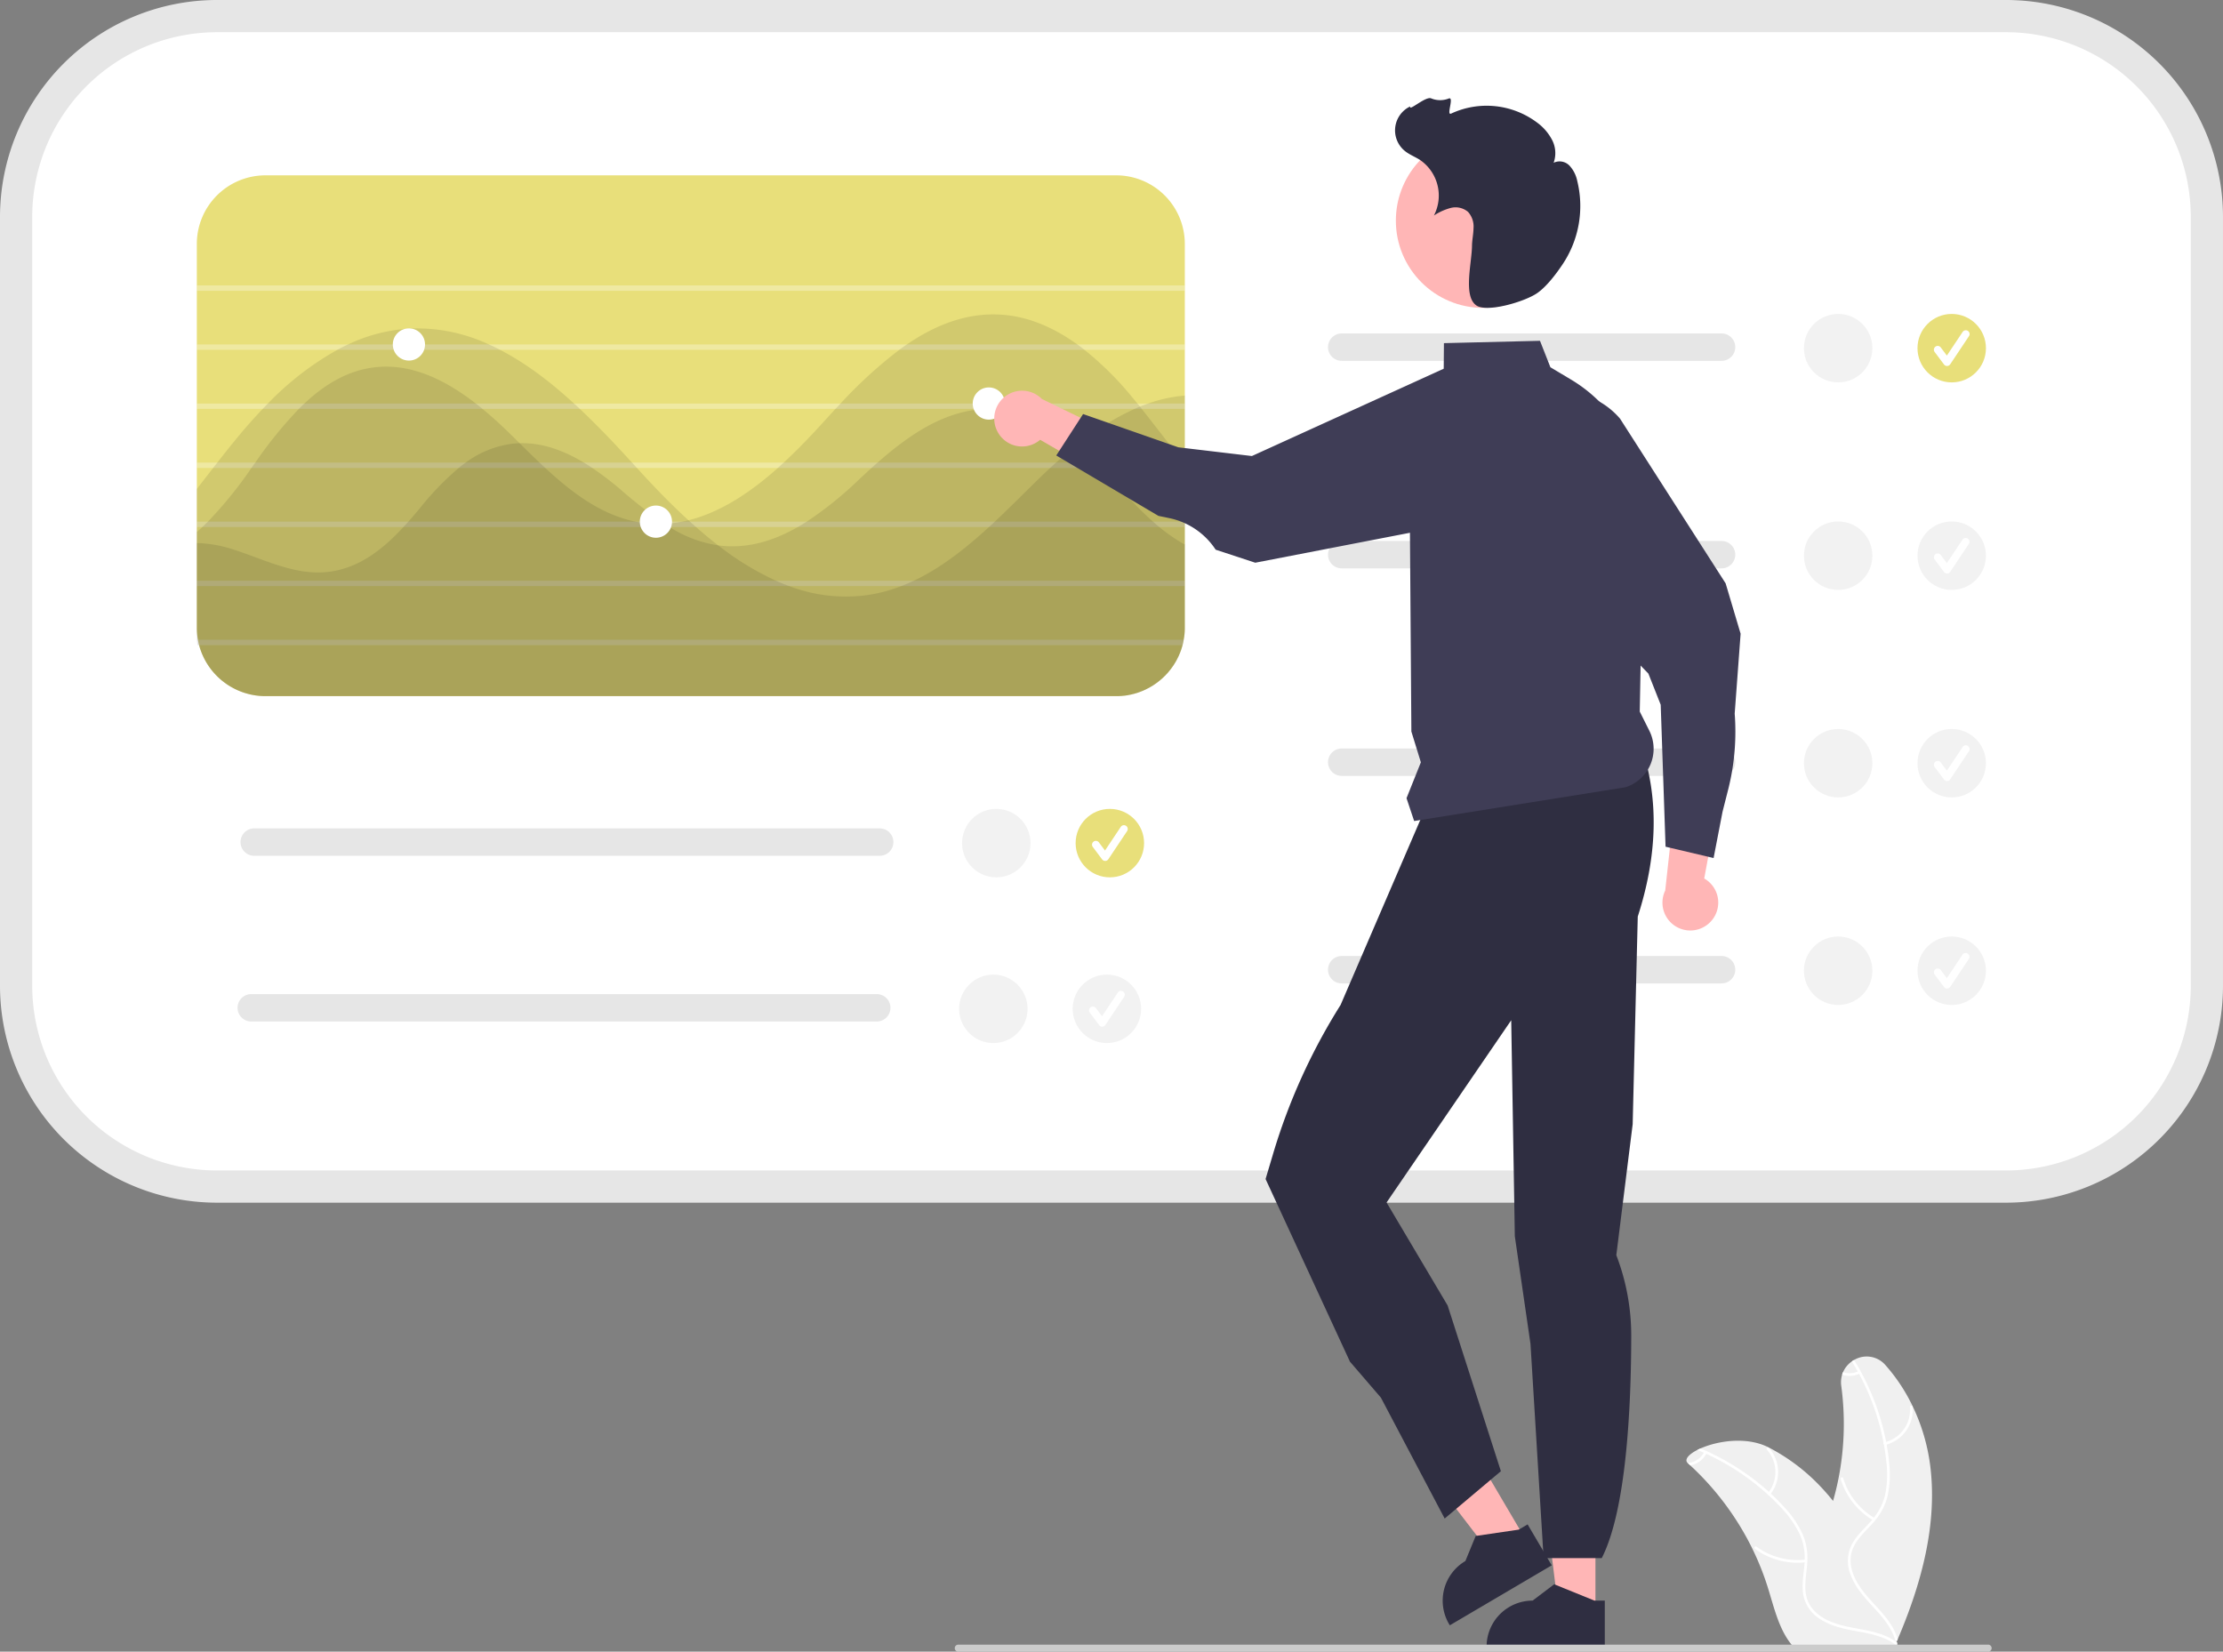 <svg xmlns="http://www.w3.org/2000/svg" data-name="Layer 1" width="751.155" height="558.147" viewBox="0 0 751.155 558.147" class="featureSvg__8YW" alt="Online illustrations by Storyset"><rect x="0" y="0" width="751.155" height="558.147" fill="#808080" stroke="none"/><path d="M641.235 553.957c7.97-18.67 13.59-38.99 10.93-59.1a65.244 65.244 0 0 0-5.88-19.65 59.558 59.558 0 0 0-9.22-13.93 8.35 8.35 0 0 0-10.57-1.7c-.26.15-.52.31-.76.48a8.751 8.751 0 0 0-2.97 3.63 6.283 6.283 0 0 0-.31.86 8.938 8.938 0 0 0-.29 3.79 95.57 95.57 0 0 1-.9 31.11q-.765 3.915-1.87 7.76a77.513 77.513 0 0 0-5.27-5.93 65.322 65.322 0 0 0-16.45-12.12h-.01c-.03-.02-.05-.03-.08-.05-7.38-3.76-17.22-2.2-22.97.36-.38.16-.74.34-1.09.51-3 1.54-4.49 3.31-3.21 4.47.29.25.58.51.85.77a95.698 95.698 0 0 1 21.06 28.34v.01a93.305 93.305 0 0 1 5.21 13.16c1.93 6.23 3.53 13.14 7.3 18.22a16.379 16.379 0 0 0 1.25 1.53l33.68-.27c.08-.04.15-.07.23-.11l1.34.05c-.05-.24-.11-.48-.17-.72v-.02c-.03-.13-.07-.27-.1-.39-.03-.1-.05-.19-.07-.27.06-.15.12-.29.19-.44.05-.12.1-.23.15-.35Z" fill="#f0f0f0"></path><path d="M641.065 555.407a.44.44 0 0 1-.69.3 18.265 18.265 0 0 0-4.51-2.39c-.01-.01-.01 0-.01 0a37.984 37.984 0 0 0-6.24-1.66c-.02 0-.03-.01-.05-.01-.86-.17-1.72-.32-2.58-.48-4.18-.77-8.43-1.7-12.05-4.08a12.277 12.277 0 0 1-5.63-8.33c-.53-3.35.14-6.72.42-10.06.02-.24.04-.49.05-.73.02-.31.03-.61.03-.91a19.4 19.4 0 0 0-1.78-8.8 34.905 34.905 0 0 0-6.36-8.94q-1.995-2.145-4.16-4.13h-.01c-.06-.06-.11-.11-.17-.16 0-.01-.01-.02-.02-.03a81.074 81.074 0 0 0-20.75-13.7c-.27-.12-.55-.25-.83-.37-.73-.33-1.46-.64-2.2-.95.35-.17.71-.35 1.09-.51a82.99 82.99 0 0 1 23.09 14.66c.23.2.46.41.68.62q2.595 2.4 4.94 5.03a32.506 32.506 0 0 1 5.99 9.16 20.412 20.412 0 0 1 1.39 8.58c-.02.56-.06 1.12-.11 1.69-.31 3.37-1 6.85-.23 10.22.88 3.84 3.86 6.52 7.32 8.16a31.636 31.636 0 0 0 7.16 2.22c5.1 1.07 10.37 1.59 14.83 4.33h.01c.07.05.14.09.2.13.01 0 .01 0 .01.01a9.486 9.486 0 0 1 .93.63c.02.01.04.03.06.04a.571.571 0 0 1 .08.07.444.444 0 0 1 .1.39Z" fill="#fff"></path><path d="M598.122 505.09a12.205 12.205 0 0 0-.405-15.799c-.392-.435-1.087.154-.694.59a11.302 11.302 0 0 1 .346 14.697c-.37.454.385.964.753.512ZM610.095 527.026a23.524 23.524 0 0 1-16.58-4.361c-.474-.346-.985.407-.513.752a24.469 24.469 0 0 0 17.262 4.504c.583-.07.41-.964-.17-.895ZM576.615 491.187c-.02.04-.04.07-.06.11a7.764 7.764 0 0 1-5.39 3.92c-.27-.26-.56-.52-.85-.77a.334.334 0 0 1 .15-.05 6.909 6.909 0 0 0 5.26-3.47c.05-.08.1-.17.14-.25a.451.451 0 0 1 .63-.12.47.47 0 0 1 .12.63Z" fill="#fff"></path><path d="M297.684 176.37a67.894 67.894 0 0 0-67.818 67.818v259.9a67.894 67.894 0 0 0 67.818 67.817h604.632a67.894 67.894 0 0 0 67.818-67.818v-259.9a67.894 67.894 0 0 0-67.818-67.817Z" transform="translate(-224.423 -170.927)" fill="#fff" style="isolation:isolate"></path><path d="M902.316 577.348H297.684a73.344 73.344 0 0 1-73.261-73.26v-259.9a73.344 73.344 0 0 1 73.26-73.261h604.633a73.344 73.344 0 0 1 73.261 73.26v259.9a73.344 73.344 0 0 1-73.26 73.261ZM297.684 181.813a62.445 62.445 0 0 0-62.375 62.375v259.9a62.445 62.445 0 0 0 62.375 62.374h604.632a62.445 62.445 0 0 0 62.375-62.375v-259.9a62.445 62.445 0 0 0-62.375-62.374Z" transform="translate(-224.423 -170.927)" fill="#e6e6e6" style="isolation:isolate"></path><path d="M377.2 59.253H89.658a23.191 23.191 0 0 0-23.151 23.151v129.692a21.818 21.818 0 0 0 .38 4.1c.092.618.237 1.217.382 1.815a23.226 23.226 0 0 0 22.39 17.237H377.2c.472 0 .943-.018 1.397-.055h.327v-.018a1.381 1.381 0 0 0 .272-.018c.09 0 .2-.018.29-.018a.163.163 0 0 0 .09-.018c.2-.018.4-.036.581-.055.327-.054.653-.09.962-.145a.308.308 0 0 1 .127-.018.359.359 0 0 1 .181-.036.067.067 0 0 1 .055-.018c.2-.036.399-.073.599-.127a2.095 2.095 0 0 0 .326-.073c.4-.09.798-.181 1.18-.308.18-.055.344-.09.526-.145.236-.073.49-.164.725-.254a2.86 2.86 0 0 0 .363-.127.094.094 0 0 0 .073-.037 16.223 16.223 0 0 0 1.542-.635c.436-.2.853-.417 1.27-.635.164-.072.309-.163.472-.254a.381.381 0 0 0 .109-.072c.417-.254.834-.508 1.234-.744.018-.018.018-.036.036-.036a.018.018 0 0 0 .018-.019 13.874 13.874 0 0 0 1.234-.87h.018c.109-.091.2-.164.29-.236.127-.091.254-.2.363-.29.218-.182.436-.364.635-.545a2.785 2.785 0 0 0 .345-.308c.308-.273.599-.563.889-.853a5.133 5.133 0 0 0 .435-.472 7.527 7.527 0 0 0 .635-.69c.182-.235.381-.471.563-.707a8.123 8.123 0 0 0 .599-.78c.326-.436.616-.871.907-1.343.236-.38.472-.78.69-1.18.108-.199.217-.417.326-.634.018 0 .018-.018.018-.036.2-.382.381-.763.544-1.162.073-.163.146-.308.2-.471.145-.309.254-.635.38-.962.2-.599.4-1.216.563-1.833.145-.598.29-1.197.381-1.814a21.818 21.818 0 0 0 .381-4.1V82.404a23.191 23.191 0 0 0-23.151-23.151Z" fill="#e8df7a"></path><path fill="#fff" opacity="0.3" d="M66.506 96.448h333.847v1.814H66.506zM66.506 116.406h333.847v1.814H66.506zM66.506 136.364h333.847v1.814H66.506zM66.506 156.322h333.847v1.814H66.506zM66.506 176.28h333.847v1.814H66.506zM66.506 196.239h333.847v1.814H66.506zM399.971 216.197c-.09.617-.235 1.216-.38 1.814H66.76a14.999 14.999 0 0 1-.218-1.814Z"></path><path d="M400.352 184.01v28.086a21.818 21.818 0 0 1-.38 4.1c-.091.618-.237 1.217-.382 1.815a30.696 30.696 0 0 1-.562 1.833c-.127.326-.236.653-.381.961-.055.164-.127.309-.2.472-.163.4-.344.78-.544 1.161 0 .019 0 .037-.018.037-.109.217-.218.435-.327.635-.217.399-.453.798-.69 1.179-.29.472-.58.907-.906 1.343a8.123 8.123 0 0 1-.6.78c-.18.236-.38.472-.562.707a7.527 7.527 0 0 1-.635.69 5.133 5.133 0 0 1-.435.472c-.29.29-.58.58-.89.852a2.785 2.785 0 0 1-.344.309c-.2.181-.417.363-.635.544-.109.09-.236.2-.363.29-.09.073-.181.146-.29.236h-.018a13.874 13.874 0 0 1-1.234.871.018.018 0 0 1-.018.018c-.018 0-.018.019-.036.037-.254.181-.527.344-.799.508-.145.09-.29.163-.435.236a.381.381 0 0 1-.11.072c-.162.09-.308.182-.47.254-.418.218-.835.436-1.27.635a16.223 16.223 0 0 1-1.543.635.094.094 0 0 1-.073.036 2.86 2.86 0 0 1-.363.127c-.235.091-.49.182-.725.254-.182.055-.345.091-.526.146-.382.127-.78.217-1.18.308a2.095 2.095 0 0 1-.326.073c-.2.054-.4.09-.6.127a.067.067 0 0 0-.054.018.359.359 0 0 0-.181.036.308.308 0 0 0-.127.018c-.309.055-.635.09-.962.145l-.58.055a.163.163 0 0 1-.091.018c-.2.018-.381.036-.562.054h-.037c-.2.018-.399.018-.598.037-.363.018-.726.018-1.09.018H89.658a23.226 23.226 0 0 1-22.39-17.237h-.507a14.999 14.999 0 0 1-.218-1.814 20.368 20.368 0 0 1-.036-1.053v-31.642a43.148 43.148 0 0 1 11.23 1.832c9.871 3.012 19.47 8.11 29.775 8.11.816 0 1.67-.036 2.504-.108 10.85-.908 19.287-7.639 26.308-15.241.563-.599 1.125-1.198 1.651-1.815a142.904 142.904 0 0 0 3.829-4.463 97.679 97.679 0 0 1 13.19-13.68c.78-.635 1.56-1.234 2.36-1.815a33.511 33.511 0 0 1 16.002-6.405 30.687 30.687 0 0 1 2.232-.145c7.765-.236 15.059 2.559 21.7 6.55.961.58 1.923 1.18 2.848 1.815a108.351 108.351 0 0 1 9.163 6.949 175.165 175.165 0 0 0 14.152 11.194c.363.254.726.508 1.089.726a34.26 34.26 0 0 0 1.723 1.089 41.932 41.932 0 0 0 16.402 6.187c.2.036.418.072.635.09 9.453 1.107 18.253-1.687 26.29-6.277.999-.58 2.015-1.18 2.995-1.815a123.974 123.974 0 0 0 17.58-14.152c1.416-1.324 2.85-2.667 4.337-3.991.672-.6 1.343-1.216 2.032-1.815 10.778-9.47 23.206-18.144 37.885-18.144.617 0 1.252.019 1.887.055 10.56.508 19.83 5.624 27.615 12.12a84.7 84.7 0 0 1 6.477 5.97l.254.253a39.962 39.962 0 0 1 1.488 1.56c5.806 6.079 11.158 12.574 17.472 18.144.69.635 1.397 1.234 2.123 1.815a59.25 59.25 0 0 0 6.895 4.935c.562.345 1.143.671 1.723.98Z" opacity="0.1"></path><path d="M400.352 156.594v55.502a21.818 21.818 0 0 1-.38 4.1c-.091.618-.237 1.216-.382 1.815a30.696 30.696 0 0 1-.562 1.833c-.127.326-.236.653-.381.961-.055.164-.127.309-.2.472-.163.4-.344.78-.544 1.161 0 .019 0 .037-.018.037-.109.217-.218.435-.327.635-.217.399-.453.798-.69 1.179-.29.472-.58.907-.906 1.343a8.123 8.123 0 0 1-.6.78c-.18.236-.38.472-.562.707a7.527 7.527 0 0 1-.635.69 5.133 5.133 0 0 1-.435.472c-.29.29-.58.58-.89.852a2.785 2.785 0 0 1-.344.309c-.2.181-.417.363-.635.544-.109.09-.236.2-.363.29-.09.073-.181.146-.29.236h-.018a13.874 13.874 0 0 1-1.234.871.018.018 0 0 1-.018.018c-.018 0-.018.019-.036.037-.254.181-.527.344-.799.508-.145.09-.29.163-.435.236a.381.381 0 0 1-.11.072c-.162.09-.308.182-.47.254-.418.218-.835.436-1.27.635a16.223 16.223 0 0 1-1.543.635.094.094 0 0 1-.073.036 2.86 2.86 0 0 1-.363.127c-.235.091-.49.182-.725.254-.182.055-.345.091-.526.146-.382.127-.78.217-1.18.308a2.095 2.095 0 0 1-.326.073c-.2.054-.4.09-.6.127a.067.067 0 0 0-.054.018.359.359 0 0 0-.181.036.308.308 0 0 0-.127.018c-.309.055-.635.09-.962.145l-.58.055a.163.163 0 0 1-.091.018c-.09 0-.2.018-.29.018a1.381 1.381 0 0 1-.272.018.958.958 0 0 1-.236.018h-.091c-.09.018-.2.018-.308.037-.363.018-.726.018-1.09.018H89.658a23.226 23.226 0 0 1-22.39-17.237c-.144-.599-.29-1.197-.38-1.814a21.818 21.818 0 0 1-.381-4.1v-32.315a54.1 54.1 0 0 0 1.869-1.687 88.58 88.58 0 0 0 1.868-1.815 139.234 139.234 0 0 0 14.715-18.143c.145-.2.29-.381.417-.581.29-.417.581-.816.89-1.234a142.587 142.587 0 0 1 14.714-18.144 87.828 87.828 0 0 1 1.869-1.814c6.75-6.35 14.442-11.086 23.514-12.21 12.501-1.561 24.132 4.227 34.42 12.21.761.599 1.505 1.197 2.249 1.814 3.52 2.867 6.858 5.988 10.015 9.09.835.835 1.688 1.67 2.54 2.504a382.94 382.94 0 0 0 6.714 6.55 178.38 178.38 0 0 0 1.941 1.815c9.072 8.4 18.888 15.785 30.554 18.143.799.164 1.615.309 2.432.418a40.616 40.616 0 0 0 13.245-.418c.725-.127 1.433-.29 2.159-.471 10.922-2.704 21.047-9.508 30.21-17.672.652-.6 1.324-1.198 1.977-1.815 4.681-4.336 9.126-8.981 13.281-13.553a483.137 483.137 0 0 1 4.21-4.59 80.74 80.74 0 0 0 1.705-1.815 153.33 153.33 0 0 1 19.85-18.144 73.776 73.776 0 0 1 2.558-1.814c9.598-6.55 20.085-10.76 31.606-10.088 9.508.544 18.199 4.463 26.019 10.088a69.3 69.3 0 0 1 2.395 1.814 108.698 108.698 0 0 1 16.202 16.094c.562.671 1.125 1.36 1.687 2.05.29.345.563.708.853 1.052l.599.762c4.808 6.006 9.435 12.248 14.352 18.144Z" opacity="0.1"></path><path d="M400.352 133.679v78.417a21.818 21.818 0 0 1-.38 4.1c-.091.618-.237 1.217-.382 1.815a30.696 30.696 0 0 1-.562 1.833c-.127.326-.236.653-.381.961-.055.164-.127.309-.2.472-.163.4-.344.78-.544 1.161 0 .019 0 .037-.018.037-.109.217-.218.435-.327.635-.217.399-.453.798-.69 1.179-.29.472-.58.907-.906 1.343a8.123 8.123 0 0 1-.6.78c-.18.236-.38.472-.562.707a7.527 7.527 0 0 1-.635.69 5.133 5.133 0 0 1-.435.472c-.29.29-.58.58-.89.852a2.785 2.785 0 0 1-.344.309c-.2.181-.417.363-.635.544-.109.09-.236.2-.363.29-.09.073-.181.146-.29.236h-.018a13.874 13.874 0 0 1-1.234.871.018.018 0 0 1-.018.018c-.018 0-.018.019-.036.037-.254.181-.527.344-.799.508-.145.09-.29.163-.435.236a.381.381 0 0 1-.11.072c-.162.09-.308.182-.47.254-.418.218-.835.436-1.27.635a16.223 16.223 0 0 1-1.543.635.094.094 0 0 1-.073.036 2.86 2.86 0 0 1-.363.127c-.235.091-.49.182-.725.254-.182.055-.345.091-.526.146-.382.127-.78.217-1.18.308a2.095 2.095 0 0 1-.326.073c-.2.054-.4.09-.6.127a.067.067 0 0 0-.054.018.359.359 0 0 0-.181.036.308.308 0 0 0-.127.018c-.309.055-.635.09-.962.145l-.58.055a.163.163 0 0 1-.091.018c-.09 0-.2.018-.29.018a1.381 1.381 0 0 1-.272.018.063.063 0 0 1-.037.018h-.29c-.454.037-.925.055-1.397.055H89.657a23.226 23.226 0 0 1-22.39-17.237c-.144-.599-.29-1.197-.38-1.814a21.818 21.818 0 0 1-.381-4.1v-46.848q2.749-3.565 5.516-7.112c.471-.617.943-1.216 1.415-1.815 2.485-3.193 4.99-6.35 7.566-9.435a174.2 174.2 0 0 1 7.765-8.709c.581-.598 1.161-1.215 1.76-1.814a100.85 100.85 0 0 1 23.46-18.144 55.492 55.492 0 0 1 3.593-1.814 56.062 56.062 0 0 1 20.52-5.353 56.99 56.99 0 0 1 27.107 5.353 50.984 50.984 0 0 1 3.756 1.814c8.872 4.572 17.2 10.977 25.002 18.144.672.58 1.307 1.197 1.96 1.814 6.187 5.806 12.047 12.03 17.636 18.144.417.454.834.926 1.252 1.38.127.144.272.29.399.435 5.443 5.987 11.249 12.047 17.418 17.672.163.163.345.308.526.471a97.07 97.07 0 0 0 2.032 1.815 140.697 140.697 0 0 0 7.475 6.187 97.28 97.28 0 0 0 19.541 11.957c1.47.671 2.958 1.27 4.464 1.814a53.658 53.658 0 0 0 26.054 3.085 51.91 51.91 0 0 0 11.812-3.085 58.93 58.93 0 0 0 4.264-1.814c9.199-4.355 17.508-10.941 25.383-18.144.653-.599 1.306-1.198 1.96-1.815 4.48-4.209 8.835-8.582 13.135-12.81a261.114 261.114 0 0 1 5.57-5.333c.654-.6 1.325-1.198 1.997-1.815 2.286-2.05 4.644-4.064 7.076-5.97a90.894 90.894 0 0 1 19.45-12.174 38.508 38.508 0 0 1 1.814-.762c.926-.38 1.85-.725 2.776-1.052a48.657 48.657 0 0 1 12.392-2.685Z" opacity="0.1"></path><circle cx="138.174" cy="116.406" r="5.443" fill="#fff"></circle><circle cx="221.636" cy="176.28" r="5.443" fill="#fff"></circle><circle cx="334.127" cy="136.364" r="5.443" fill="#fff"></circle><path d="M581.718 182.806H453.37a4.631 4.631 0 1 0 0 9.262h128.348a4.631 4.631 0 1 0 0-9.262ZM581.718 252.934H453.37a4.631 4.631 0 1 0 0 9.262h128.348a4.631 4.631 0 1 0 0-9.262ZM581.718 323.062H453.37a4.631 4.631 0 1 0 0 9.262h128.348a4.631 4.631 0 1 0 0-9.262Z" fill="#e6e6e6"></path><circle cx="659.488" cy="187.783" r="11.565" fill="#f2f2f2" style="isolation:isolate"></circle><path d="M657.91 193.803a1.286 1.286 0 0 1-1.029-.515l-3.155-4.207a1.286 1.286 0 1 1 2.058-1.544l2.064 2.752 5.302-7.952a1.287 1.287 0 0 1 2.141 1.427l-6.31 9.466a1.287 1.287 0 0 1-1.035.572Z" fill="#fff"></path><circle cx="659.488" cy="257.911" r="11.565" fill="#f2f2f2" style="isolation:isolate"></circle><path d="M657.91 263.93a1.286 1.286 0 0 1-1.029-.514l-3.155-4.207a1.286 1.286 0 1 1 2.058-1.544l2.064 2.752 5.302-7.952a1.287 1.287 0 1 1 2.141 1.427l-6.31 9.466a1.287 1.287 0 0 1-1.035.572Z" fill="#fff"></path><circle cx="659.488" cy="328.04" r="11.565" fill="#f2f2f2" style="isolation:isolate"></circle><path d="M581.718 112.678H453.37a4.631 4.631 0 1 0 0 9.262h128.348a4.631 4.631 0 1 0 0-9.262Z" fill="#e6e6e6"></path><circle cx="659.488" cy="117.655" r="11.565" fill="#e8df7a"></circle><path d="M657.91 123.674a1.286 1.286 0 0 1-1.029-.514l-3.155-4.207a1.286 1.286 0 1 1 2.058-1.544l2.064 2.752 5.302-7.952a1.287 1.287 0 1 1 2.141 1.427l-6.31 9.465a1.287 1.287 0 0 1-1.035.573Z" fill="#fff"></path><circle cx="621.116" cy="117.655" r="11.565" fill="#f2f2f2" style="isolation:isolate"></circle><circle cx="621.116" cy="187.783" r="11.565" fill="#f2f2f2" style="isolation:isolate"></circle><circle cx="621.116" cy="257.911" r="11.565" fill="#f2f2f2" style="isolation:isolate"></circle><circle cx="621.116" cy="328.04" r="11.565" fill="#f2f2f2" style="isolation:isolate"></circle><path d="M657.91 334.059a1.286 1.286 0 0 1-1.029-.515l-3.155-4.207a1.286 1.286 0 1 1 2.058-1.544l2.064 2.753 5.302-7.953a1.287 1.287 0 0 1 2.141 1.427l-6.31 9.466a1.287 1.287 0 0 1-1.035.572ZM641.235 553.957a.426.426 0 0 1-.15.35.575.575 0 0 1-.27.11.391.391 0 0 1-.46-.29c-1.38-4.64-4.76-8.2-7.96-11.69-2.88-3.13-5.71-6.43-7.16-10.5a12.279 12.279 0 0 1 .52-10.05 17.725 17.725 0 0 1 1.73-2.62c1.43-1.82 3.13-3.44 4.66-5.16.16-.18.32-.37.47-.55.21-.23.4-.47.58-.71a19.345 19.345 0 0 0 3.87-8.1 34.796 34.796 0 0 0 .31-10.97q-.3-2.91-.83-5.78c-.02-.09-.03-.17-.05-.25a80.771 80.771 0 0 0-8.32-23.47c-.15-.27-.29-.54-.44-.8-.64-1.16-1.3-2.3-2-3.42.24-.17.5-.33.76-.48a82.831 82.831 0 0 1 5.97 11.63 81.254 81.254 0 0 1 4.87 16.05c.07.3.12.61.17.91.42 2.31.73 4.65.92 6.98a32.336 32.336 0 0 1-.74 10.92 20.376 20.376 0 0 1-4.07 7.71q-.51.645-1.08 1.26c-1.52 1.66-3.2 3.27-4.57 5.08a15.11 15.11 0 0 0-1.77 2.94c-1.61 3.6-.85 7.54.93 10.92 3.22 6.15 9.36 10.34 12.63 16.37a18.607 18.607 0 0 1 1.46 3.49.501.501 0 0 1 .02.12Z" fill="#fff"></path><path d="M637.091 488.273a12.205 12.205 0 0 0 9.189-12.859c-.051-.583-.96-.531-.91.053a11.302 11.302 0 0 1-8.571 11.943c-.57.14-.274 1.002.292.863ZM633.443 512.996a23.524 23.524 0 0 1-10.612-13.465c-.17-.56-1.031-.268-.862.293a24.469 24.469 0 0 0 11.071 13.988c.508.296.908-.522.403-.816ZM628.285 464.227c-.04.02-.07.03-.11.05a7.703 7.703 0 0 1-5.72.27 6.283 6.283 0 0 1 .31-.86 6.833 6.833 0 0 0 4.97-.21c.09-.03.17-.07.26-.11a.458.458 0 0 1 .58.28.48.48 0 0 1-.29.58Z" fill="#fff"></path><path d="M578.438 310.994a9.362 9.362 0 0 0-2.579-14.123l6.039-32.718-15.921 6.74-3.294 30.037a9.413 9.413 0 0 0 15.755 10.064Z" fill="#ffb6b6"></path><path d="m588.155 214.157-5.06-17.01-35.68-55.67a26.35 26.35 0 0 0-7.01-5.78 26.562 26.562 0 0 0-34.68 38.66 24.72 24.72 0 0 0 2.43 2.9l46.21 47.66 2.63 2.72 4.16 10.52 1.64 47.97 1.47.35 12.95 3.05 1.81.43 3.03-15.67 1.9-7.49a79.542 79.542 0 0 0 2.43-19.54c0-2.03-.07-4.07-.23-6.1Z" fill="#3f3d56"></path><path fill="#ffb6b6" d="M539.105 544.946h-12.39l-5.894-47.79 18.286.001-.002 47.789z"></path><path d="m538.775 540.897-13.22-5.37-.39-.16-7.3 5.53a15.542 15.542 0 0 0-15.53 14.87c-.02.22-.02.45-.02.68v.51h39.95v-16.06Z" fill="#2f2e41"></path><path fill="#ffb6b6" d="m515.51 520.231-10.679 6.283-29.317-38.198 15.76-9.273 24.236 41.188z"></path><path d="m522.885 526.527-1.45-2.47-5.25-8.92-2.73 1.61-.28.16-14.12 2.08-.42.06-3.48 8.47a15.55 15.55 0 0 0-5.52 21.29l.26.43 34.43-20.26Z" fill="#2f2e41"></path><path d="M554.797 252.786c5.809 17.52 5.195 36.537-1.396 56.948l-1.72 70.164-5.526 44.26a75.783 75.783 0 0 1 5.043 27.173c-.024 24.352-1.661 58.948-9.963 75.2H521.59l-4.435-72.374-5.292-36.388-.653-38.993-.569-34.008-21.36 31.235-20.758 30.353 20.632 34.801 18 56-19 16-21.554-40.863-10.446-12.137-28.516-61.73 2.562-8.595a203.33 203.33 0 0 1 22.783-50.23l28.364-65.83Z" fill="#2f2e41"></path><path d="m557.315 246.937-3.24-6.48.29-15.54.97-52.54a50.404 50.404 0 0 0-14.93-36.68 49.36 49.36 0 0 0-9.56-7.43l-6.96-4.16-3.52-8.94-32.46.79-.07 8.67-.03 3.05-11.63 18.54.01.08.24 33.74.48 67.16 3.21 10.41-4.85 12.12 2.58 7.72 2.06-.33 69.38-11.09a13.622 13.622 0 0 0 7.53-5.98 12.393 12.393 0 0 0 .89-1.74 13.648 13.648 0 0 0-.39-11.37Z" fill="#3f3d56"></path><circle cx="501.159" cy="74.551" r="29.496" fill="#ffb6b6"></circle><path d="M519.507 98.992c3.115-2.192 6.27-6.365 8.371-9.489a35.418 35.418 0 0 0 5.077-28.351 10.799 10.799 0 0 0-2.61-5.166 4.644 4.644 0 0 0-5.368-.98 9.68 9.68 0 0 0-.5-7.674 17.059 17.059 0 0 0-5.125-5.937 28.409 28.409 0 0 0-28.975-3.025c-1.83.88 1.104-5.755-.816-5.093a7.862 7.862 0 0 1-5.934-.022c-1.827-.888-7.763 4.62-7.094 2.702a8.958 8.958 0 0 0-1.867 15.03c1.54 1.263 3.45 1.976 5.132 3.044a14.613 14.613 0 0 1 4.73 18.795 19.36 19.36 0 0 1 5.664-2.555 6.553 6.553 0 0 1 5.85 1.322 7.362 7.362 0 0 1 1.861 5.53c-.038 2.003-.487 3.982-.513 5.984-.075 5.876-3.067 17.087 1.53 20.146 3.629 2.414 16.333-1.269 20.587-4.261Z" fill="#2f2e41"></path><path d="M337.299 146.294a9.362 9.362 0 0 0 14.168 2.317l28.786 16.682-.999-17.26-27.182-13.195a9.413 9.413 0 0 0-14.773 11.456Z" fill="#ffb6b6"></path><path d="M523.195 141.127a26.57 26.57 0 0 0-35.36-16.5c-.32.13-.64.27-.96.41l-63.86 29.07-24.86-2.95-32.18-11.24-.82 1.27-7.23 11.17-1.01 1.56 34.52 20.41 3.66.76a24.733 24.733 0 0 1 15.68 10.67l13.38 4.4 52.27-10.12 29.3-5.68 1.66-.32a26.638 26.638 0 0 0 17.07-24.84 26.372 26.372 0 0 0-1.26-8.07Z" fill="#3f3d56"></path><path d="M671.792 558.147H323.804a1.19 1.19 0 1 1 0-2.381h347.988a1.19 1.19 0 0 1 0 2.38Z" fill="#ccc"></path><path d="M297.251 279.936H85.903a4.631 4.631 0 0 0 0 9.262h211.348a4.631 4.631 0 1 0 0-9.262Z" fill="#e6e6e6"></path><circle cx="375.021" cy="284.913" r="11.565" fill="#e8df7a"></circle><path d="M373.443 290.932a1.286 1.286 0 0 1-1.03-.514l-3.154-4.207a1.286 1.286 0 1 1 2.058-1.544l2.064 2.752 5.302-7.952a1.287 1.287 0 1 1 2.14 1.427l-6.31 9.465a1.287 1.287 0 0 1-1.034.573Z" fill="#fff"></path><circle cx="336.649" cy="284.913" r="11.565" fill="#f2f2f2" style="isolation:isolate"></circle><path d="M296.251 335.936H84.903a4.631 4.631 0 0 0 0 9.262h211.348a4.631 4.631 0 1 0 0-9.262Z" fill="#e6e6e6"></path><circle cx="374.021" cy="340.913" r="11.565" fill="#f2f2f2" style="isolation:isolate"></circle><path d="M372.443 346.932a1.286 1.286 0 0 1-1.03-.514l-3.154-4.207a1.286 1.286 0 1 1 2.058-1.544l2.064 2.752 5.302-7.952a1.287 1.287 0 1 1 2.14 1.427l-6.31 9.465a1.287 1.287 0 0 1-1.034.573Z" fill="#fff"></path><circle cx="335.649" cy="340.913" r="11.565" fill="#f2f2f2" style="isolation:isolate"></circle></svg>